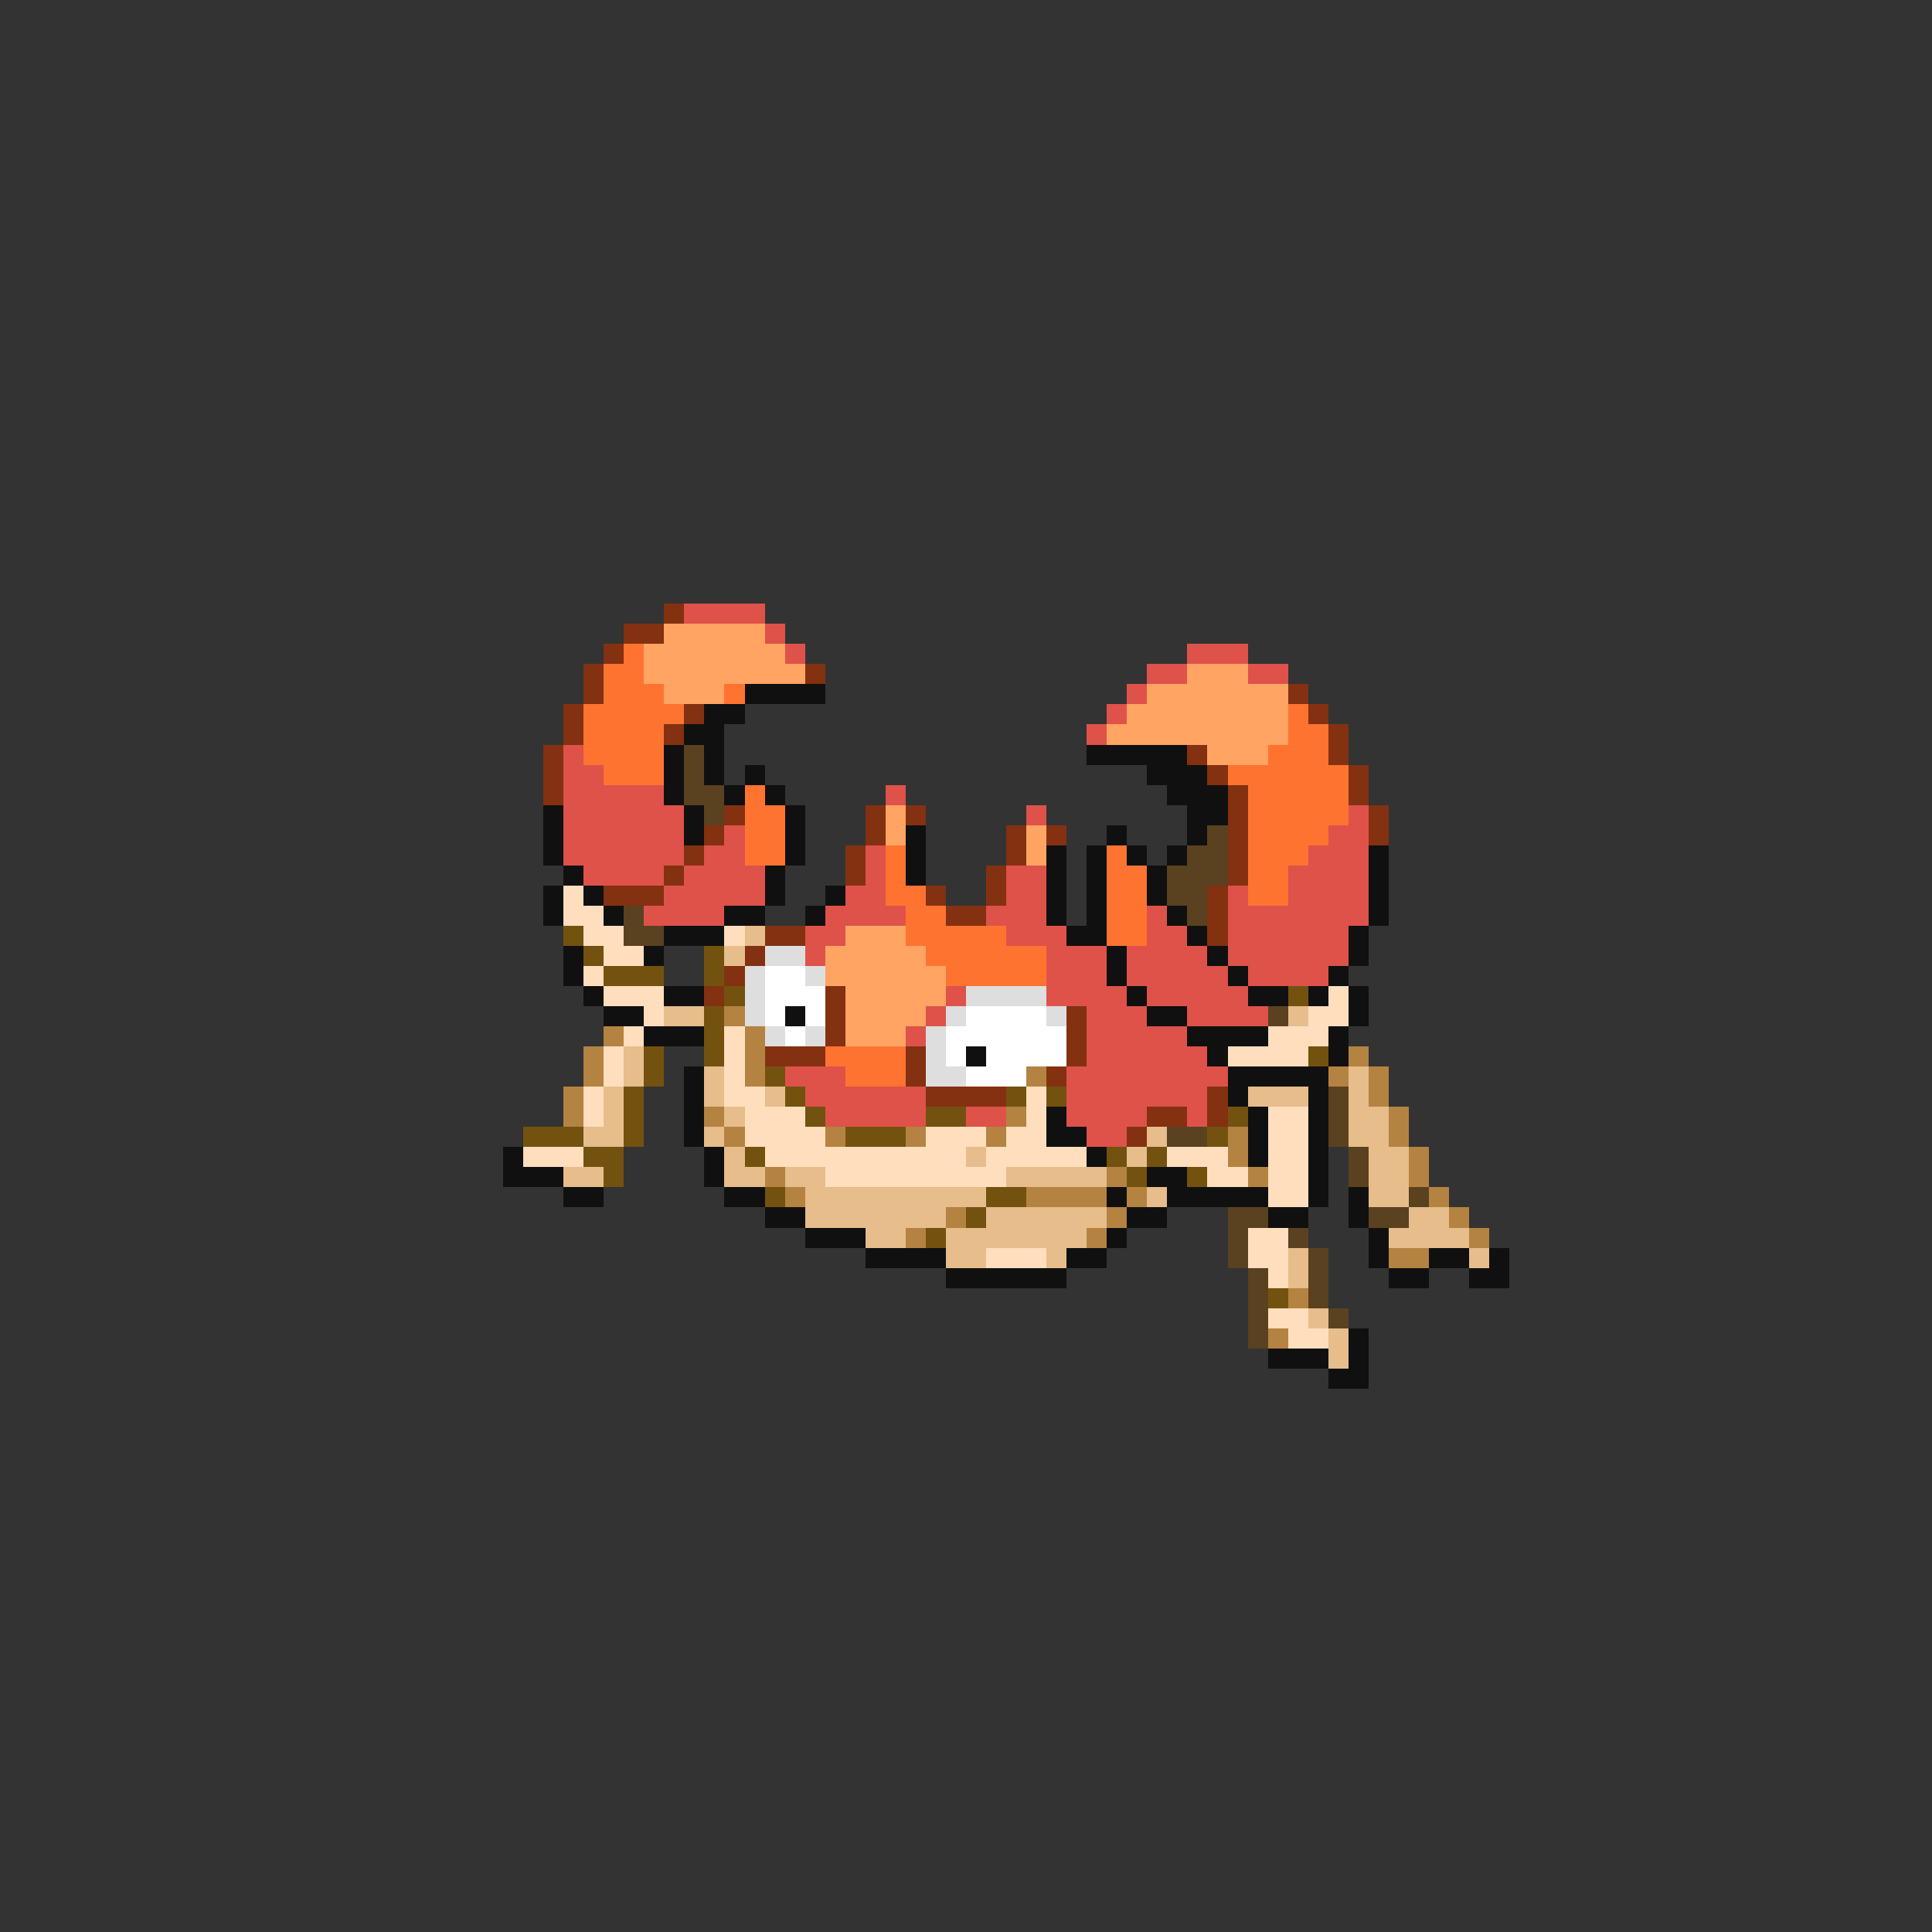 <svg xmlns="http://www.w3.org/2000/svg" viewBox="0 -0.5 96 96" shape-rendering="crispEdges">
<rect x="0" y="-0.5" width="96" height="96" fill="#333333" stroke="none"/>
<path stroke="#833110" d="M33 30h1M31 31h2M30 32h1M29 33h1M40 33h1M29 34h1M64 34h1M28 35h1M34 35h1M65 35h1M28 36h1M33 36h1M66 36h1M27 37h1M59 37h1M66 37h1M27 38h1M60 38h1M67 38h1M27 39h1M61 39h1M67 39h1M36 40h1M43 40h1M45 40h1M61 40h1M68 40h1M35 41h1M43 41h1M50 41h1M52 41h1M61 41h1M68 41h1M34 42h1M42 42h1M50 42h1M61 42h1M33 43h1M42 43h1M49 43h1M61 43h1M30 44h3M46 44h1M49 44h1M60 44h1M47 45h2M60 45h1M38 46h2M60 46h1M37 47h1M36 48h1M35 49h1M41 49h1M41 50h1M53 50h1M41 51h1M53 51h1M38 52h3M45 52h1M53 52h1M45 53h1M52 53h1M46 54h4M60 54h1M57 55h2M60 55h1M56 56h1" />
<path stroke="#de524a" d="M34 30h4M38 31h1M39 32h1M59 32h3M57 33h2M62 33h2M56 34h1M55 35h1M54 36h1M28 37h1M28 38h2M28 39h5M44 39h1M28 40h6M51 40h1M67 40h1M28 41h6M36 41h1M66 41h2M28 42h6M35 42h2M43 42h1M65 42h3M29 43h4M34 43h4M43 43h1M50 43h2M64 43h4M33 44h5M42 44h2M50 44h2M61 44h1M64 44h4M32 45h4M41 45h4M49 45h3M57 45h1M61 45h7M40 46h2M50 46h3M57 46h2M61 46h6M40 47h1M52 47h3M56 47h4M61 47h6M52 48h3M56 48h5M62 48h4M47 49h1M52 49h4M57 49h5M46 50h1M54 50h3M59 50h4M45 51h1M54 51h5M54 52h6M39 53h3M53 53h8M40 54h6M53 54h7M41 55h5M48 55h2M53 55h4M59 55h1M54 56h2" />
<path stroke="#ffa462" d="M33 31h5M32 32h7M32 33h8M59 33h3M33 34h3M57 34h7M56 35h8M55 36h9M60 37h3M44 40h1M44 41h1M51 41h1M51 42h1M42 46h3M41 47h5M41 48h6M42 49h5M42 50h4M42 51h3" />
<path stroke="#ff7331" d="M31 32h1M30 33h2M30 34h3M36 34h1M29 35h5M64 35h1M29 36h4M64 36h2M29 37h4M63 37h3M30 38h3M61 38h6M37 39h1M62 39h5M37 40h2M62 40h5M37 41h2M62 41h4M37 42h2M44 42h1M55 42h1M62 42h3M44 43h1M55 43h2M62 43h2M44 44h2M55 44h2M62 44h2M45 45h2M55 45h2M45 46h5M55 46h2M46 47h6M47 48h5M41 52h4M42 53h3" />
<path stroke="#101010" d="M37 34h4M35 35h2M34 36h2M33 37h1M35 37h1M54 37h5M33 38h1M35 38h1M37 38h1M57 38h3M33 39h1M36 39h1M38 39h1M58 39h3M27 40h1M34 40h1M39 40h1M59 40h2M27 41h1M34 41h1M39 41h1M45 41h1M55 41h1M59 41h1M27 42h1M39 42h1M45 42h1M52 42h1M54 42h1M56 42h1M58 42h1M68 42h1M28 43h1M38 43h1M45 43h1M52 43h1M54 43h1M57 43h1M68 43h1M27 44h1M29 44h1M38 44h1M41 44h1M52 44h1M54 44h1M57 44h1M68 44h1M27 45h1M30 45h1M36 45h2M40 45h1M52 45h1M54 45h1M58 45h1M68 45h1M33 46h3M53 46h2M59 46h1M67 46h1M28 47h1M32 47h1M55 47h1M60 47h1M67 47h1M28 48h1M55 48h1M61 48h1M66 48h1M29 49h1M33 49h2M56 49h1M62 49h2M65 49h1M67 49h1M30 50h2M39 50h1M57 50h2M67 50h1M32 51h3M59 51h4M66 51h1M48 52h1M60 52h1M66 52h1M34 53h1M61 53h5M34 54h1M61 54h1M65 54h1M34 55h1M52 55h1M62 55h1M65 55h1M34 56h1M52 56h2M62 56h1M65 56h1M25 57h1M35 57h1M54 57h1M62 57h1M65 57h1M25 58h3M35 58h1M57 58h2M65 58h1M28 59h2M36 59h2M55 59h1M58 59h5M65 59h1M67 59h1M38 60h2M56 60h2M63 60h2M67 60h1M40 61h3M55 61h1M68 61h1M43 62h4M53 62h2M68 62h1M71 62h2M74 62h1M47 63h6M69 63h2M73 63h2M67 66h1M63 67h3M67 67h1M66 68h2" />
<path stroke="#5a4120" d="M34 37h1M34 38h1M34 39h2M35 40h1M60 41h1M59 42h2M58 43h3M58 44h2M31 45h1M59 45h1M31 46h2M63 50h1M66 54h1M66 55h1M58 56h2M66 56h1M67 57h1M67 58h1M70 59h1M61 60h2M68 60h2M61 61h1M64 61h1M61 62h1M65 62h1M62 63h1M65 63h1M62 64h1M65 64h1M62 65h1M66 65h1M62 66h1" />
<path stroke="#ffdebd" d="M28 44h1M28 45h2M29 46h2M36 46h1M30 47h2M29 48h1M30 49h3M66 49h1M32 50h1M65 50h2M31 51h1M36 51h1M63 51h3M30 52h1M36 52h1M61 52h4M30 53h1M36 53h1M29 54h1M36 54h2M51 54h1M29 55h1M37 55h3M51 55h1M63 55h2M37 56h4M46 56h3M50 56h2M63 56h2M26 57h3M38 57h10M49 57h5M58 57h3M63 57h2M41 58h9M60 58h2M63 58h2M63 59h2M62 61h2M49 62h3M62 62h2M63 63h1M63 65h2M64 66h2" />
<path stroke="#735210" d="M28 46h1M29 47h1M35 47h1M30 48h3M35 48h1M36 49h1M64 49h1M35 50h1M35 51h1M32 52h1M35 52h1M65 52h1M32 53h1M38 53h1M31 54h1M39 54h1M50 54h1M52 54h1M31 55h1M40 55h1M46 55h2M61 55h1M26 56h3M31 56h1M42 56h3M60 56h1M29 57h2M37 57h1M55 57h1M57 57h1M30 58h1M56 58h1M59 58h1M38 59h1M49 59h2M48 60h1M46 61h1M63 64h1" />
<path stroke="#e6bd8b" d="M37 46h1M36 47h1M33 50h2M64 50h1M31 52h1M31 53h1M35 53h1M67 53h1M30 54h1M35 54h1M38 54h1M62 54h3M67 54h1M30 55h1M36 55h1M67 55h2M29 56h2M35 56h1M57 56h1M67 56h2M36 57h1M48 57h1M56 57h1M68 57h2M28 58h2M36 58h2M39 58h2M50 58h5M68 58h2M40 59h9M57 59h1M68 59h2M40 60h7M49 60h6M70 60h2M43 61h2M47 61h7M69 61h4M47 62h2M52 62h1M64 62h1M73 62h1M64 63h1M65 65h1M66 66h1M66 67h1" />
<path stroke="#dedede" d="M38 47h2M37 48h1M40 48h1M37 49h1M48 49h4M37 50h1M47 50h1M52 50h1M38 51h1M40 51h1M46 51h1M46 52h1M46 53h2" />
<path stroke="#ffffff" d="M38 48h2M38 49h3M38 50h1M40 50h1M48 50h4M39 51h1M47 51h6M47 52h1M49 52h4M48 53h3" />
<path stroke="#b48341" d="M36 50h1M30 51h1M37 51h1M29 52h1M37 52h1M67 52h1M29 53h1M37 53h1M51 53h1M66 53h1M68 53h1M28 54h1M68 54h1M28 55h1M35 55h1M50 55h1M69 55h1M36 56h1M41 56h1M45 56h1M49 56h1M61 56h1M69 56h1M61 57h1M70 57h1M38 58h1M55 58h1M62 58h1M70 58h1M39 59h1M51 59h4M56 59h1M71 59h1M47 60h1M55 60h1M72 60h1M45 61h1M54 61h1M73 61h1M69 62h2M64 64h1M63 66h1" />
</svg>